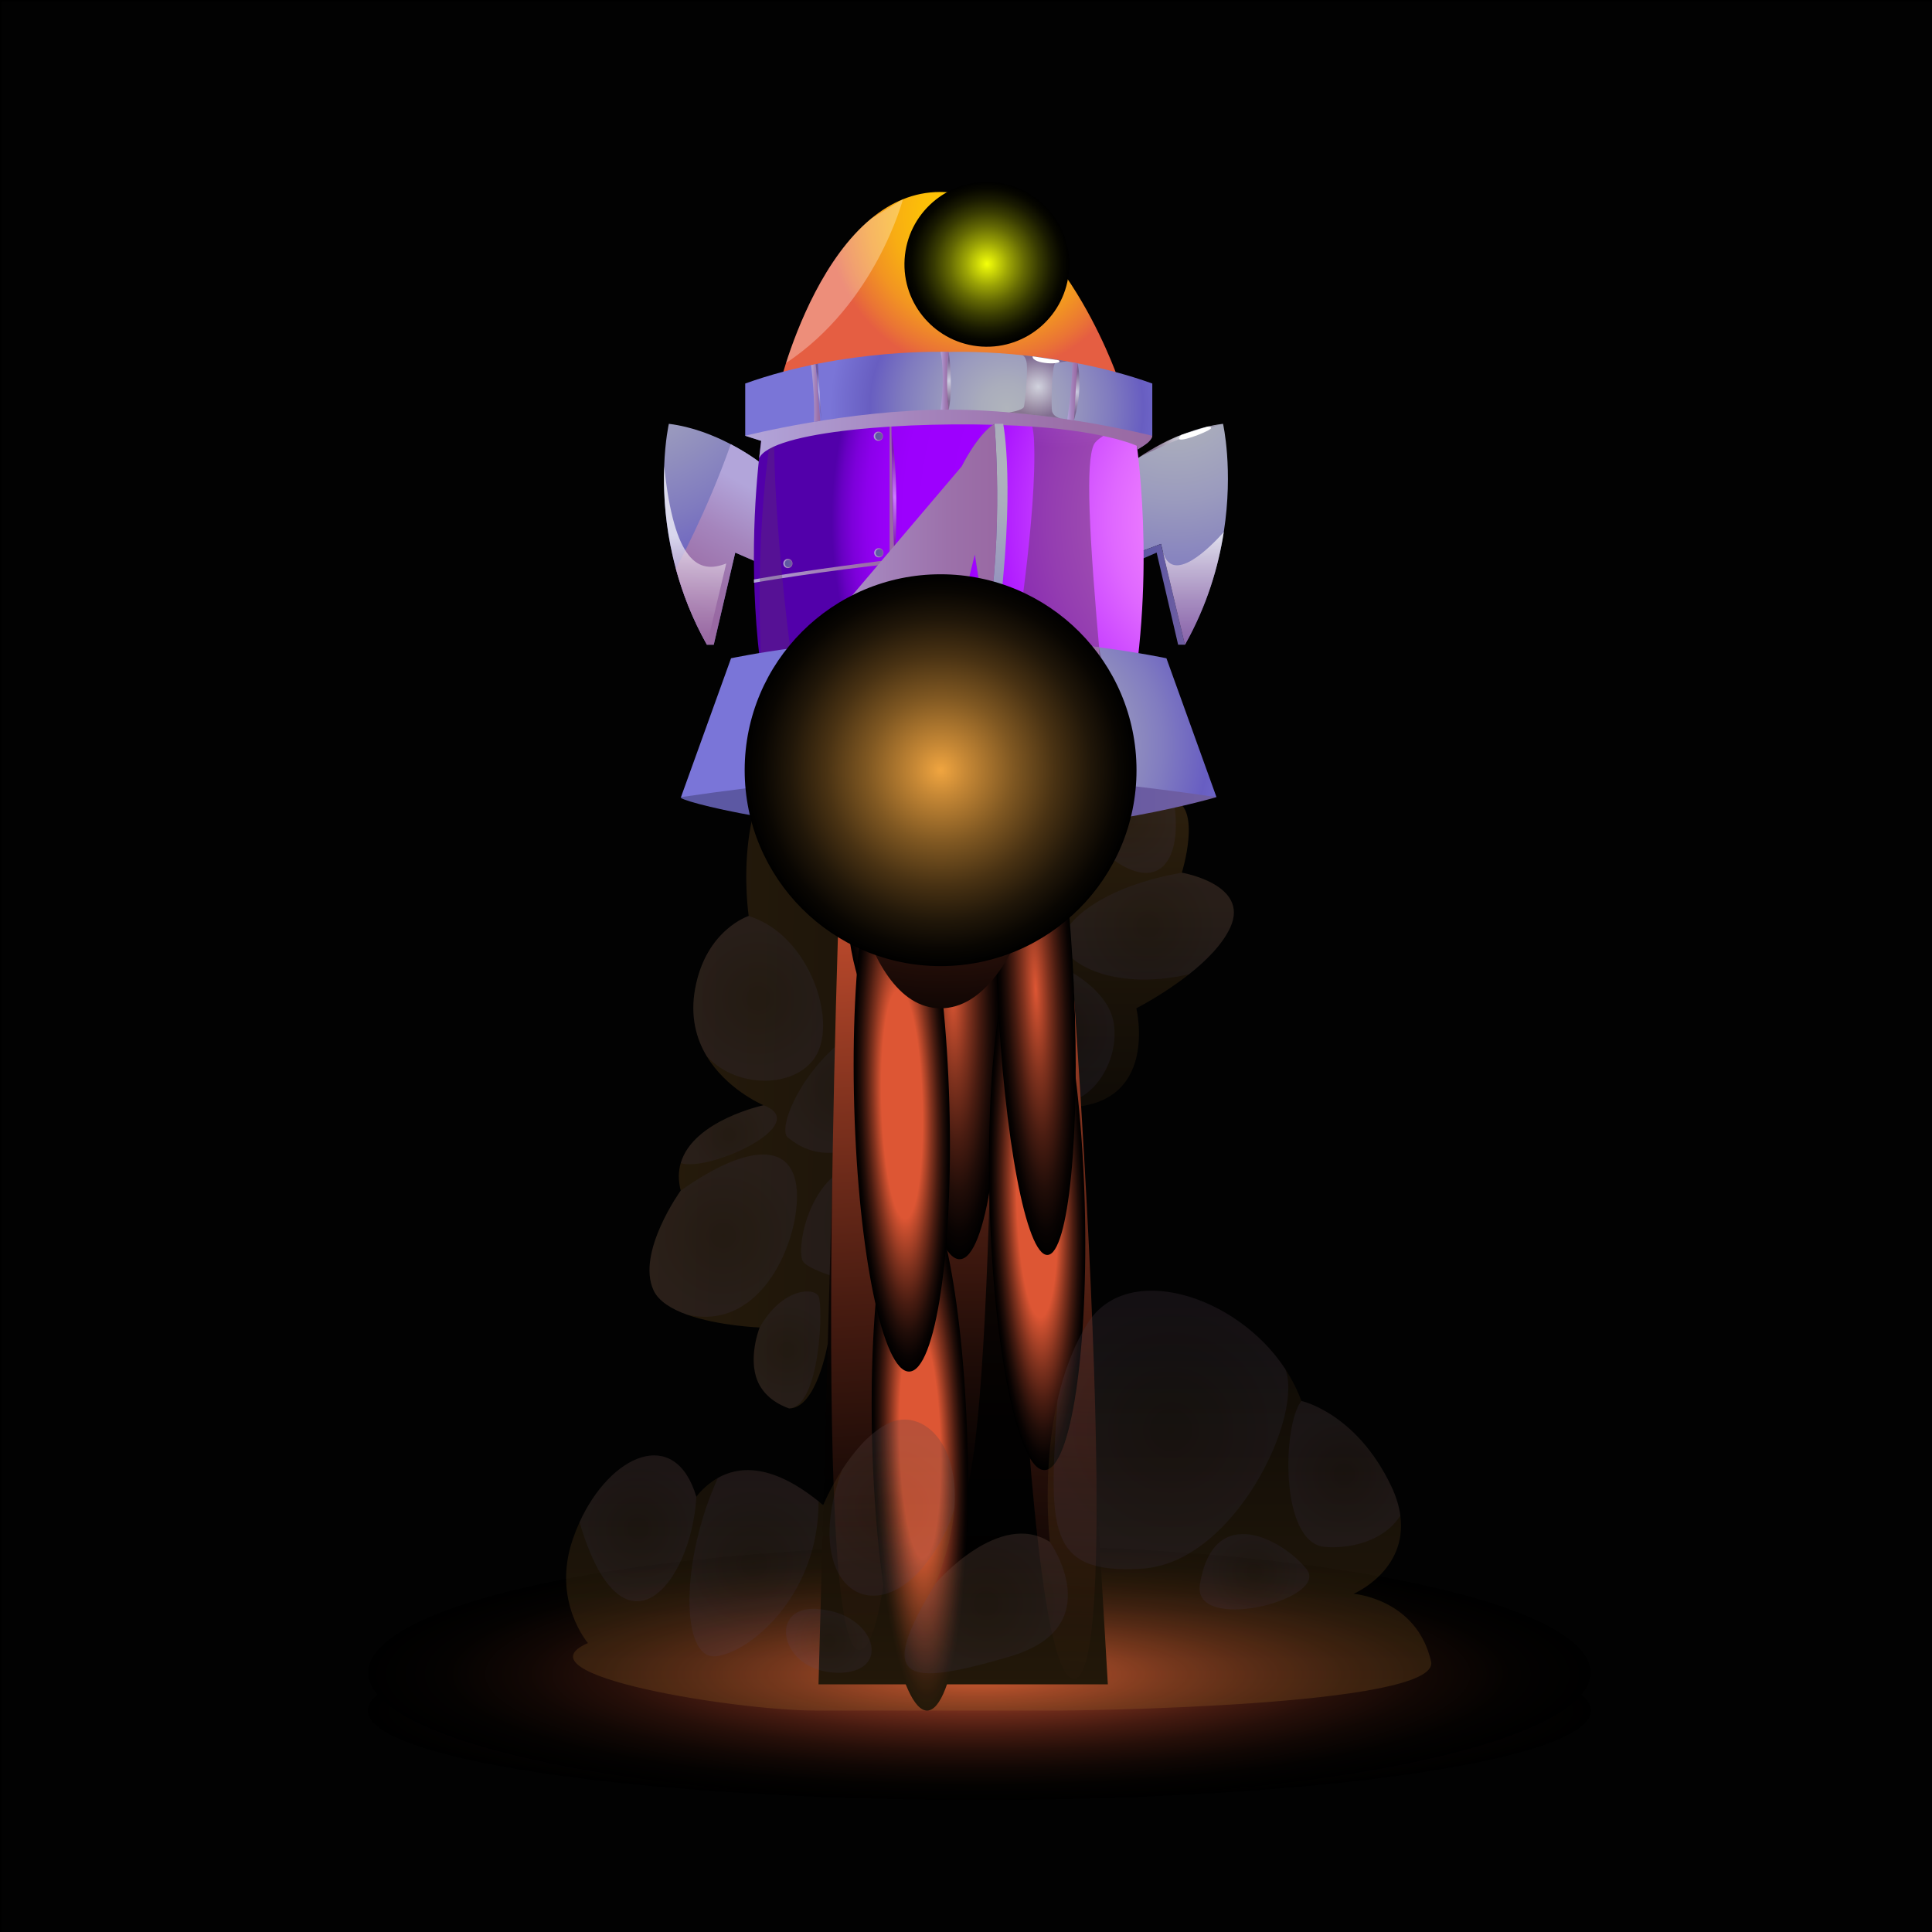<?xml version="1.0" encoding="utf-8"?>
<!-- Generator: Adobe Illustrator 26.4.1, SVG Export Plug-In . SVG Version: 6.00 Build 0)  -->
<svg version="1.1" id="Слой_1" xmlns="http://www.w3.org/2000/svg" xmlns:xlink="http://www.w3.org/1999/xlink" x="0px" y="0px"
	 viewBox="0 0 1200 1200" style="enable-background:new 0 0 1200 1200;" xml:space="preserve">
<rect x="0" y="0" width="1200" height="1200" fill="#333333" stroke="none"/>
<style type="text/css">
	.st0{fill:#020202;}
	.st1{opacity:0.2;fill-rule:evenodd;clip-rule:evenodd;fill:url(#SVGID_1_);}
	.st2{opacity:0.1;fill-rule:evenodd;clip-rule:evenodd;fill:url(#SVGID_00000012447986865148399270000004885548321424862336_);}
	.st3{opacity:0.1;fill-rule:evenodd;clip-rule:evenodd;fill:url(#SVGID_00000062171324634606662460000018290470897674739638_);}
	.st4{opacity:0.1;fill-rule:evenodd;clip-rule:evenodd;fill:url(#SVGID_00000161618123565576798880000011851993176595531674_);}
	.st5{opacity:0.1;fill-rule:evenodd;clip-rule:evenodd;fill:url(#SVGID_00000178178835103186951200000009837182406631334578_);}
	.st6{opacity:0.1;fill-rule:evenodd;clip-rule:evenodd;fill:url(#SVGID_00000116197600667032660600000014695900372496419467_);}
	.st7{opacity:0.1;fill-rule:evenodd;clip-rule:evenodd;fill:url(#SVGID_00000157300767665431878250000009003542216372006811_);}
	.st8{opacity:0.1;fill-rule:evenodd;clip-rule:evenodd;fill:url(#SVGID_00000086672109392450336870000002450355947419774598_);}
	.st9{opacity:0.2;fill-rule:evenodd;clip-rule:evenodd;fill:url(#SVGID_00000168810051040441582010000000304048564438141887_);}
	.st10{opacity:0.1;fill-rule:evenodd;clip-rule:evenodd;fill:url(#SVGID_00000156546807473951020310000012484117441010266771_);}
	.st11{opacity:0.1;fill-rule:evenodd;clip-rule:evenodd;fill:url(#SVGID_00000061450445240532180050000014327487447722690960_);}
	.st12{opacity:0.1;fill-rule:evenodd;clip-rule:evenodd;fill:url(#SVGID_00000119803758731905872600000013778430288438279831_);}
	.st13{opacity:0.1;fill-rule:evenodd;clip-rule:evenodd;fill:url(#SVGID_00000095323327792287622100000009330843504354692257_);}
	.st14{fill:url(#SVGID_00000016765567105721600990000011063214235229835686_);}
	.st15{fill:url(#SVGID_00000046306659232134467570000015110609592023169696_);}
	.st16{fill:url(#SVGID_00000171686014698410282490000016452092237626966956_);}
	.st17{fill-rule:evenodd;clip-rule:evenodd;fill:url(#SVGID_00000013162902109873417380000009550506495219960718_);}
	.st18{fill-rule:evenodd;clip-rule:evenodd;fill:url(#SVGID_00000153697087171900738360000005247506246843900332_);}
	.st19{fill-rule:evenodd;clip-rule:evenodd;fill:url(#SVGID_00000177442813951327716330000001618814391676932026_);}
	.st20{fill-rule:evenodd;clip-rule:evenodd;fill:url(#SVGID_00000082343521721901824020000015806656196261734588_);}
	.st21{fill-rule:evenodd;clip-rule:evenodd;fill:url(#SVGID_00000132785548443847362370000012193570339764884662_);}
	.st22{fill-rule:evenodd;clip-rule:evenodd;fill:url(#SVGID_00000149371649704629404190000014859273407979767936_);}
	.st23{fill-rule:evenodd;clip-rule:evenodd;fill:url(#SVGID_00000034809017915775158360000015555439439542219441_);}
	.st24{fill-rule:evenodd;clip-rule:evenodd;fill:url(#SVGID_00000086649657528693105490000007804685901157241224_);}
	.st25{fill-rule:evenodd;clip-rule:evenodd;fill:url(#SVGID_00000021103393779151361000000005956584500827916725_);}
	.st26{fill-rule:evenodd;clip-rule:evenodd;fill:url(#SVGID_00000082327794850204269420000013737112189639592355_);}
	.st27{opacity:0.2;fill-rule:evenodd;clip-rule:evenodd;fill:url(#SVGID_00000047032347901448748360000012110533040464140698_);}
	.st28{opacity:0.1;fill-rule:evenodd;clip-rule:evenodd;fill:url(#SVGID_00000007416777486633580410000001906365843456456096_);}
	.st29{opacity:0.1;fill-rule:evenodd;clip-rule:evenodd;fill:url(#SVGID_00000065787296312447844240000013052890056204223895_);}
	.st30{opacity:0.1;fill-rule:evenodd;clip-rule:evenodd;fill:url(#SVGID_00000138531775032275212100000000470614891653711024_);}
	.st31{opacity:0.1;fill-rule:evenodd;clip-rule:evenodd;fill:url(#SVGID_00000046330228645407804370000013387030229412987576_);}
	.st32{opacity:0.1;fill-rule:evenodd;clip-rule:evenodd;fill:url(#SVGID_00000076562101494243939200000002838696014561774782_);}
	.st33{opacity:0.1;fill-rule:evenodd;clip-rule:evenodd;fill:url(#SVGID_00000147907142925398838110000012058100738937367457_);}
	.st34{opacity:0.1;fill-rule:evenodd;clip-rule:evenodd;fill:url(#SVGID_00000151538826320740428520000005575445187395467433_);}
	.st35{opacity:0.1;fill-rule:evenodd;clip-rule:evenodd;fill:url(#SVGID_00000045615142132906864870000006636125729750228878_);}
	.st36{fill-rule:evenodd;clip-rule:evenodd;fill:url(#SVGID_00000004544750206906072560000012386171065721405098_);}
	.st37{fill-rule:evenodd;clip-rule:evenodd;fill:url(#SVGID_00000062871119614474527730000003160579594454998198_);}
	.st38{fill-rule:evenodd;clip-rule:evenodd;fill:url(#SVGID_00000105400614192009743930000006306300820244339610_);}
	.st39{fill-rule:evenodd;clip-rule:evenodd;fill:url(#SVGID_00000065035368591922433890000008874891803883639197_);}
	.st40{fill-rule:evenodd;clip-rule:evenodd;fill:url(#SVGID_00000016072223394165326770000000911116604584025478_);}
	.st41{fill:url(#SVGID_00000145041439416623920270000003552802642653827762_);}
	.st42{fill-rule:evenodd;clip-rule:evenodd;fill:url(#SVGID_00000112628994802723599880000003874236366293436576_);}
	.st43{opacity:0.5;fill-rule:evenodd;clip-rule:evenodd;fill:url(#SVGID_00000022541161848820183490000009168612408208553364_);}
	.st44{opacity:0.5;fill-rule:evenodd;clip-rule:evenodd;fill:url(#SVGID_00000065058637407758135010000002232217004574087857_);}
	.st45{fill-rule:evenodd;clip-rule:evenodd;fill:url(#SVGID_00000052814232517735483110000006374881170928636558_);}
	.st46{opacity:0.3;fill-rule:evenodd;clip-rule:evenodd;fill:url(#SVGID_00000161595888606172989020000013595681787169959835_);}
	.st47{fill-rule:evenodd;clip-rule:evenodd;fill:url(#SVGID_00000065783079783900618620000002189948232406204558_);}
	.st48{fill-rule:evenodd;clip-rule:evenodd;fill:url(#SVGID_00000147203893516715913360000004953170345865461402_);}
	.st49{fill-rule:evenodd;clip-rule:evenodd;fill:url(#SVGID_00000183945066473920491300000003922023577751622834_);}
	.st50{fill-rule:evenodd;clip-rule:evenodd;fill:url(#SVGID_00000067201185992491854920000014591763552478166948_);}
	.st51{fill-rule:evenodd;clip-rule:evenodd;fill:url(#SVGID_00000089561130266415256230000004843278919585676977_);}
	.st52{fill-rule:evenodd;clip-rule:evenodd;fill:url(#SVGID_00000049900601001720954490000015129486238691367071_);}
	.st53{fill-rule:evenodd;clip-rule:evenodd;fill:url(#SVGID_00000096744599695043234020000001985196602974173312_);}
	.st54{fill-rule:evenodd;clip-rule:evenodd;fill:url(#SVGID_00000160155684084351984480000015043876870088417706_);}
	.st55{fill-rule:evenodd;clip-rule:evenodd;fill:url(#SVGID_00000122704631059411352300000015381430469868893116_);}
	.st56{opacity:0.71;fill-rule:evenodd;clip-rule:evenodd;fill:url(#SVGID_00000148663760461449379480000000562551469078540943_);}
	.st57{opacity:0.71;fill-rule:evenodd;clip-rule:evenodd;fill:url(#SVGID_00000088845245147790003710000003372909387208984745_);}
	.st58{fill-rule:evenodd;clip-rule:evenodd;fill:url(#SVGID_00000009584467536587086080000008795022024247364246_);}
	.st59{fill-rule:evenodd;clip-rule:evenodd;fill:url(#SVGID_00000109025833875535404920000016902638629051384728_);}
	.st60{fill-rule:evenodd;clip-rule:evenodd;fill:url(#SVGID_00000063635077045768728640000005483225446505916055_);}
	.st61{opacity:0.5;fill-rule:evenodd;clip-rule:evenodd;fill:url(#SVGID_00000084489701428517054650000015808237253262201530_);}
	.st62{opacity:0.5;fill-rule:evenodd;clip-rule:evenodd;fill:url(#SVGID_00000094594368983435905410000002023530701233002660_);}
	.st63{opacity:0.5;fill-rule:evenodd;clip-rule:evenodd;fill:url(#SVGID_00000002361860670171934150000009116929532812783003_);}
	.st64{fill-rule:evenodd;clip-rule:evenodd;fill:url(#SVGID_00000103963714380765856170000015053227961772448917_);}
	.st65{fill-rule:evenodd;clip-rule:evenodd;fill:url(#SVGID_00000026149981910870009630000013563888580020547740_);}
	.st66{fill-rule:evenodd;clip-rule:evenodd;fill:url(#SVGID_00000010303670123759975340000010614265265530954112_);}
	.st67{opacity:0.5;fill-rule:evenodd;clip-rule:evenodd;fill:url(#SVGID_00000140718581991921391830000014132612628304074417_);}
	.st68{opacity:0.5;fill-rule:evenodd;clip-rule:evenodd;fill:url(#SVGID_00000070114652036920470510000014596579967453949605_);}
	.st69{opacity:0.5;fill-rule:evenodd;clip-rule:evenodd;fill:url(#SVGID_00000014614231493632517230000002854625674303814804_);}
	.st70{opacity:0.5;fill-rule:evenodd;clip-rule:evenodd;fill:url(#SVGID_00000098212594001277316650000001057873908355852700_);}
	.st71{opacity:0.5;fill-rule:evenodd;clip-rule:evenodd;fill:url(#SVGID_00000043428983999203799620000011338935622848494765_);}
	.st72{fill-rule:evenodd;clip-rule:evenodd;fill:url(#SVGID_00000103960496568279014630000012966888745574749616_);}
	.st73{opacity:0.3;fill-rule:evenodd;clip-rule:evenodd;fill:#FFFFFF;}
	.st74{fill-rule:evenodd;clip-rule:evenodd;fill:#FFFFFF;}
	.st75{fill-rule:evenodd;clip-rule:evenodd;fill:url(#SVGID_00000160887555485516015980000012464601842215541179_);}
	.st76{opacity:0.5;fill-rule:evenodd;clip-rule:evenodd;fill:url(#SVGID_00000079446833822744206320000013910101670051585682_);}
	.st77{fill-rule:evenodd;clip-rule:evenodd;fill:url(#SVGID_00000023270490922426772040000000510572466803687316_);}
	.st78{fill-rule:evenodd;clip-rule:evenodd;fill:url(#SVGID_00000059310586652141589010000006650677843852844223_);}
	.st79{fill-rule:evenodd;clip-rule:evenodd;fill:url(#SVGID_00000134936516645366867600000015492661406817147522_);}
	.st80{fill-rule:evenodd;clip-rule:evenodd;fill:url(#SVGID_00000051381067017577788760000013323219415066443183_);}
	.st81{fill-rule:evenodd;clip-rule:evenodd;fill:url(#SVGID_00000031926476062130537130000004192914134559157892_);}
	.st82{fill-rule:evenodd;clip-rule:evenodd;fill:url(#SVGID_00000182494308384470427950000017730553544483171457_);}
	.st83{fill-rule:evenodd;clip-rule:evenodd;fill:url(#SVGID_00000010288717043481884060000011337586275115035525_);}
</style>
<g>
	<rect x="0.5" y="0.5" class="st0" width="1203" height="1203"/>
	<path d="M1203,1v1202H1V1H1203 M1204,0H0v1204h1204V0L1204,0z"/>
</g>
<g>
	<g>
		<g>
			<linearGradient id="SVGID_1_" gradientUnits="userSpaceOnUse" x1="201.65" y1="656.839" x2="1066.573" y2="678.372">
				<stop  offset="5.586590e-03" style="stop-color:#F3A840"/>
				<stop  offset="0.03" style="stop-color:#ECA33E"/>
				<stop  offset="0.394" style="stop-color:#885E24"/>
				<stop  offset="0.687" style="stop-color:#3F2B11"/>
				<stop  offset="0.895" style="stop-color:#110C05"/>
				<stop  offset="1" style="stop-color:#000000"/>
			</linearGradient>
			<path class="st1" d="M584.22,863c-48.64,0-70.06-28.46-70.06-28.46s-6.82,40.27-24.03,40.27h-0.01
				c-5.82-2.05-13.66-6.19-18.27-14.35c-7.81-13.87-1.09-33.04-0.12-35.63c0.07-0.2,0.12-0.3,0.12-0.3s-25.5-0.93-45.12-7.98
				c-0.01,0-0.01,0-0.02-0.01c-9.51-3.41-17.64-8.27-20.8-15.17c-10.78-23.47,16.9-61.87,16.9-61.87
				c-1.65-6.36-1.47-12.04,0.01-17.08c7.75-26.63,51.45-35.94,51.45-35.94c-0.04-0.01-0.08-0.02-0.12-0.05
				c-1.83-0.79-23.17-10.3-35.27-30.55c-6.44-10.77-10.26-24.59-7.13-41.75c6.72-36.73,33.28-45.21,33.28-45.21
				s-12.99-86.33,37.2-111.97c61.04-31.18,36.19,180.09,36.19,180.09c30.71,26.03,20.73,52.72,8.35,69.52
				c-0.01,0-0.01,0.01-0.02,0.01c-7.52,10.2-15.93,16.77-16.63,17.33c0.02-0.01,0.07-0.02,0.12-0.06c0.36-0.18,1.26-0.62,2.63-1.21
				c0.13-0.05,0.26-0.11,0.4-0.17c10.83-4.53,46.99-16.3,75.15,13.74c21.47,22.91,16.68,47.84,9.11,64.48
				c-5.31,11.64-11.96,19.23-11.96,19.23s20.33,4.93,29.65,21.96C644.61,859.12,608.14,863,584.22,863z"/>
			
				<radialGradient id="SVGID_00000133523462866839493050000010982808019512581823_" cx="449.212" cy="767.461" r="48.166" gradientUnits="userSpaceOnUse">
				<stop  offset="0" style="stop-color:#302E53"/>
				<stop  offset="0.191" style="stop-color:#383661"/>
				<stop  offset="1" style="stop-color:#595499"/>
			</radialGradient>
			
				<path style="opacity:0.1;fill-rule:evenodd;clip-rule:evenodd;fill:url(#SVGID_00000133523462866839493050000010982808019512581823_);" d="
				M426.72,816.56c-0.01,0-0.01,0-0.02-0.01c-9.51-3.41-17.64-8.27-20.8-15.17c-10.78-23.47,16.9-61.87,16.9-61.87
				c42.98-30.33,70.12-29.54,72.12,0C496.91,769.05,473.89,827.34,426.72,816.56z"/>
			
				<radialGradient id="SVGID_00000074416840243813074950000010996520733592535709_" cx="470.932" cy="620.097" r="46.058" gradientUnits="userSpaceOnUse">
				<stop  offset="0" style="stop-color:#302E53"/>
				<stop  offset="0.191" style="stop-color:#383661"/>
				<stop  offset="1" style="stop-color:#595499"/>
			</radialGradient>
			
				<path style="opacity:0.1;fill-rule:evenodd;clip-rule:evenodd;fill:url(#SVGID_00000074416840243813074950000010996520733592535709_);" d="
				M508.39,652.68c-10.08,23.35-49.93,24.98-69.53,3.21c-6.44-10.77-10.26-24.59-7.13-41.75c6.72-36.73,33.28-45.21,33.28-45.21
				C501.3,580.23,518.49,629.33,508.39,652.68z"/>
			
				<radialGradient id="SVGID_00000099623682612022691190000002858873380483699631_" cx="523.246" cy="676.559" r="37.553" gradientUnits="userSpaceOnUse">
				<stop  offset="0" style="stop-color:#302E53"/>
				<stop  offset="0.191" style="stop-color:#383661"/>
				<stop  offset="1" style="stop-color:#595499"/>
			</radialGradient>
			
				<path style="opacity:0.1;fill-rule:evenodd;clip-rule:evenodd;fill:url(#SVGID_00000099623682612022691190000002858873380483699631_);" d="
				M546.75,706.57c-0.01,0-0.01,0.01-0.02,0.01c-33.58,17.95-49.62,5.98-57.34-0.01c-7.72-5.99,12.51-52.09,49.02-69.52
				C569.11,663.09,559.13,689.77,546.75,706.57z"/>
			
				<radialGradient id="SVGID_00000098900402382099577760000014882569212627529131_" cx="560.738" cy="760.728" r="54.572" gradientUnits="userSpaceOnUse">
				<stop  offset="0" style="stop-color:#302E53"/>
				<stop  offset="0.191" style="stop-color:#383661"/>
				<stop  offset="1" style="stop-color:#595499"/>
			</radialGradient>
			
				<path style="opacity:0.1;fill-rule:evenodd;clip-rule:evenodd;fill:url(#SVGID_00000098900402382099577760000014882569212627529131_);" d="
				M617.5,800.69c-20.92,13.27-115.6-6.69-119.19-18.07c-3.59-11.38,5.99-51.5,31.74-58.68c0,0,0.01-0.01,0.05-0.02
				c0.02-0.01,0.07-0.02,0.12-0.06c0.36-0.16,1.28-0.59,2.63-1.21c0.13-0.05,0.26-0.11,0.4-0.17c10.83-4.53,46.99-16.3,75.15,13.74
				C629.86,759.12,625.07,784.06,617.5,800.69z"/>
			
				<radialGradient id="SVGID_00000032632132021978106340000013827362929346739902_" cx="488.838" cy="838.469" r="29.582" gradientUnits="userSpaceOnUse">
				<stop  offset="0" style="stop-color:#302E53"/>
				<stop  offset="0.191" style="stop-color:#383661"/>
				<stop  offset="1" style="stop-color:#595499"/>
			</radialGradient>
			
				<path style="opacity:0.1;fill-rule:evenodd;clip-rule:evenodd;fill:url(#SVGID_00000032632132021978106340000013827362929346739902_);" d="
				M490.13,874.81h-0.01c-5.82-2.05-13.66-6.19-18.27-14.35c-7.81-13.87-1.09-33.04-0.12-35.63c0.07-0.2,0.12-0.3,0.12-0.3
				c13.89-24.55,33.47-25.14,36.55-19.45C511.48,810.76,509.48,873.56,490.13,874.81z"/>
			
				<radialGradient id="SVGID_00000121243301020703765280000005648528526201286024_" cx="556.424" cy="834.534" r="32.777" gradientUnits="userSpaceOnUse">
				<stop  offset="0" style="stop-color:#302E53"/>
				<stop  offset="0.191" style="stop-color:#383661"/>
				<stop  offset="1" style="stop-color:#595499"/>
			</radialGradient>
			
				<path style="opacity:0.1;fill-rule:evenodd;clip-rule:evenodd;fill:url(#SVGID_00000121243301020703765280000005648528526201286024_);" d="
				M571.14,814.35c-36.15-7.93-47.05-13.77-50.98,0c-3.93,13.77,28.73,45.51,55.23,48.5C601.9,865.85,596.88,820,571.14,814.35z"/>
			
				<radialGradient id="SVGID_00000056428078525722568360000001204796807421700780_" cx="452.679" cy="704.817" r="24.784" gradientUnits="userSpaceOnUse">
				<stop  offset="0" style="stop-color:#302E53"/>
				<stop  offset="0.191" style="stop-color:#383661"/>
				<stop  offset="1" style="stop-color:#595499"/>
			</radialGradient>
			
				<path style="opacity:0.1;fill-rule:evenodd;clip-rule:evenodd;fill:url(#SVGID_00000056428078525722568360000001204796807421700780_);" d="
				M422.8,722.43c7.75-26.63,51.45-35.94,51.45-35.94C505.28,698.14,440.7,728.13,422.8,722.43z"/>
		</g>
		<g>
			
				<linearGradient id="SVGID_00000176027669957706015590000000980204973302619305_" gradientUnits="userSpaceOnUse" x1="684.97" y1="454.645" x2="684.97" y2="800.43">
				<stop  offset="5.586590e-03" style="stop-color:#F3A840"/>
				<stop  offset="0.03" style="stop-color:#ECA33E"/>
				<stop  offset="0.394" style="stop-color:#885E24"/>
				<stop  offset="0.687" style="stop-color:#3F2B11"/>
				<stop  offset="0.895" style="stop-color:#110C05"/>
				<stop  offset="1" style="stop-color:#000000"/>
			</linearGradient>
			
				<path style="opacity:0.2;fill-rule:evenodd;clip-rule:evenodd;fill:url(#SVGID_00000176027669957706015590000000980204973302619305_);" d="
				M764.14,576.07c-4.9,10.67-15.13,20.78-25.66,29.1h-0.01c-15.96,12.61-32.67,21.08-32.67,21.08s14.87,61.57-45.01,61.57
				c-4.17,0-8.31-1.15-12.25-3.26c-0.01,0-0.04-0.01-0.05-0.01c-20.86-11.22-36.23-49.7-22.09-90.45c0,0-15.07-9.38-20.73-23.53
				c0-0.01-0.01-0.01-0.01-0.02c-2.86-7.17-3.32-15.57,1.86-24.59c14.63-25.54,44.5-14.65,47.26-13.58l0.2,0.08
				c0,0,2.84-24.06,16.07-41.21c4.04-5.22,9.03-9.81,15.21-12.87c26-12.9,42.2,17.52,42.72,18.51c0.01,0.01,0.01,0.02,0.01,0.02
				c17.58,4.8,5.08,45.14,5.08,45.14S776.47,549.23,764.14,576.07z"/>
			
				<radialGradient id="SVGID_00000026868338097856977780000014227608113880930709_" cx="713.127" cy="575.234" r="44.374" gradientUnits="userSpaceOnUse">
				<stop  offset="0" style="stop-color:#302E53"/>
				<stop  offset="0.191" style="stop-color:#383661"/>
				<stop  offset="1" style="stop-color:#595499"/>
			</radialGradient>
			
				<path style="opacity:0.1;fill-rule:evenodd;clip-rule:evenodd;fill:url(#SVGID_00000026868338097856977780000014227608113880930709_);" d="
				M764.14,576.07c-4.9,10.67-15.13,20.78-25.66,29.1h-0.01c-44.85,9.96-72.49-5.19-77.88-16.56
				c-5.39-11.38,19.16-37.12,73.47-46.56C734.06,542.05,776.47,549.23,764.14,576.07z"/>
			
				<radialGradient id="SVGID_00000148629854237386228170000012532048112550314636_" cx="637.289" cy="553.415" r="29.382" gradientUnits="userSpaceOnUse">
				<stop  offset="0" style="stop-color:#302E53"/>
				<stop  offset="0.191" style="stop-color:#383661"/>
				<stop  offset="1" style="stop-color:#595499"/>
			</radialGradient>
			
				<path style="opacity:0.1;fill-rule:evenodd;clip-rule:evenodd;fill:url(#SVGID_00000148629854237386228170000012532048112550314636_);" d="
				M659.86,565.86c-18.43,12.57-46.84,16.59-54.19,4.71c0-0.01-0.01-0.01-0.01-0.02c-2.86-7.17-3.32-15.57,1.86-24.59
				c14.63-25.54,44.5-14.65,47.26-13.58l0.2,0.08C671.97,539.51,678.29,553.28,659.86,565.86z"/>
			
				<radialGradient id="SVGID_00000181054581541631175260000004240707343669274517_" cx="656.617" cy="639.318" r="41.268" gradientUnits="userSpaceOnUse">
				<stop  offset="0" style="stop-color:#302E53"/>
				<stop  offset="0.191" style="stop-color:#383661"/>
				<stop  offset="1" style="stop-color:#595499"/>
			</radialGradient>
			
				<path style="opacity:0.1;fill-rule:evenodd;clip-rule:evenodd;fill:url(#SVGID_00000181054581541631175260000004240707343669274517_);" d="
				M648.54,684.56c-0.01,0-0.04-0.01-0.05-0.01c-20.86-11.22-36.23-49.7-22.09-90.45c12.63-4.89,50.36,9.33,62.33,32.15
				C700.71,649.08,681.35,692.41,648.54,684.56z"/>
			
				<radialGradient id="SVGID_00000104684306759706821480000013659024243101966271_" cx="700.165" cy="508.702" r="31.889" gradientUnits="userSpaceOnUse">
				<stop  offset="0" style="stop-color:#302E53"/>
				<stop  offset="0.191" style="stop-color:#383661"/>
				<stop  offset="1" style="stop-color:#595499"/>
			</radialGradient>
			
				<path style="opacity:0.1;fill-rule:evenodd;clip-rule:evenodd;fill:url(#SVGID_00000104684306759706821480000013659024243101966271_);" d="
				M705.8,541.31c-18.86-5.39-40.92-30.2-34.77-50.01c0-0.01,0.01-0.04,0.01-0.05c4.04-5.22,9.03-9.81,15.21-12.87
				c26-12.9,42.2,17.52,42.72,18.51c0.01,0.01,0.01,0.02,0.01,0.02C734.06,527.39,724.66,546.7,705.8,541.31z"/>
		</g>
		
			<radialGradient id="SVGID_00000009550514697504810960000010991490101832961471_" cx="1975.48" cy="17427.863" r="143.108" gradientTransform="matrix(2.655 0 0 0.149 -4635.587 -1530.794)" gradientUnits="userSpaceOnUse">
			<stop  offset="0" style="stop-color:#DD5634"/>
			<stop  offset="0.034" style="stop-color:#CF5131"/>
			<stop  offset="0.176" style="stop-color:#993B24"/>
			<stop  offset="0.319" style="stop-color:#6A2919"/>
			<stop  offset="0.461" style="stop-color:#441A10"/>
			<stop  offset="0.601" style="stop-color:#260F09"/>
			<stop  offset="0.739" style="stop-color:#110704"/>
			<stop  offset="0.873" style="stop-color:#040201"/>
			<stop  offset="1" style="stop-color:#000000"/>
		</radialGradient>
		
			<ellipse style="fill:url(#SVGID_00000009550514697504810960000010991490101832961471_);" cx="608.32" cy="1062.47" rx="379.9" ry="21.29"/>
		
			<radialGradient id="SVGID_00000088847688561468599040000011726813185527318189_" cx="1975.48" cy="5538.46" r="143.114" gradientTransform="matrix(2.655 0 0 0.388 -4635.587 -1086.45)" gradientUnits="userSpaceOnUse">
			<stop  offset="0" style="stop-color:#DD5634"/>
			<stop  offset="0.034" style="stop-color:#CF5131"/>
			<stop  offset="0.176" style="stop-color:#993B24"/>
			<stop  offset="0.319" style="stop-color:#6A2919"/>
			<stop  offset="0.461" style="stop-color:#441A10"/>
			<stop  offset="0.601" style="stop-color:#260F09"/>
			<stop  offset="0.739" style="stop-color:#110704"/>
			<stop  offset="0.873" style="stop-color:#040201"/>
			<stop  offset="1" style="stop-color:#000000"/>
		</radialGradient>
		
			<ellipse style="fill:url(#SVGID_00000088847688561468599040000011726813185527318189_);" cx="608.32" cy="1062.47" rx="379.9" ry="55.53"/>
		
			<radialGradient id="SVGID_00000031927792051606892380000005536782464885582506_" cx="1974.865" cy="3327.377" r="143.114" gradientTransform="matrix(2.652 0 0 0.553 -4630.006 -800.14)" gradientUnits="userSpaceOnUse">
			<stop  offset="0" style="stop-color:#DD5634"/>
			<stop  offset="0.034" style="stop-color:#CF5131"/>
			<stop  offset="0.176" style="stop-color:#993B24"/>
			<stop  offset="0.319" style="stop-color:#6A2919"/>
			<stop  offset="0.461" style="stop-color:#441A10"/>
			<stop  offset="0.601" style="stop-color:#260F09"/>
			<stop  offset="0.739" style="stop-color:#110704"/>
			<stop  offset="0.873" style="stop-color:#040201"/>
			<stop  offset="1" style="stop-color:#000000"/>
		</radialGradient>
		
			<ellipse style="fill:url(#SVGID_00000031927792051606892380000005536782464885582506_);" cx="608.32" cy="1038.9" rx="379.62" ry="79.1"/>
		
			<linearGradient id="SVGID_00000029737735489691191680000014251900331235904922_" gradientUnits="userSpaceOnUse" x1="598.245" y1="512.043" x2="598.245" y2="1024.776">
			<stop  offset="0" style="stop-color:#DD5634"/>
			<stop  offset="0.064" style="stop-color:#AF4429"/>
			<stop  offset="0.132" style="stop-color:#863420"/>
			<stop  offset="0.205" style="stop-color:#622617"/>
			<stop  offset="0.285" style="stop-color:#431A10"/>
			<stop  offset="0.371" style="stop-color:#2B110A"/>
			<stop  offset="0.468" style="stop-color:#170906"/>
			<stop  offset="0.581" style="stop-color:#0A0402"/>
			<stop  offset="0.724" style="stop-color:#020101"/>
			<stop  offset="1" style="stop-color:#000000"/>
		</linearGradient>
		
			<polygon style="fill-rule:evenodd;clip-rule:evenodd;fill:url(#SVGID_00000029737735489691191680000014251900331235904922_);" points="
			523.18,503.43 508.39,1046.16 688.1,1046.16 656.21,501.87 		"/>
		
			<linearGradient id="SVGID_00000118368038901409890720000007775901453891854755_" gradientUnits="userSpaceOnUse" x1="374.003" y1="375.36" x2="374.003" y2="901.219" gradientTransform="matrix(0.998 -0.06 0.06 0.998 129.775 160.655)">
			<stop  offset="0" style="stop-color:#DD5634"/>
			<stop  offset="0.082" style="stop-color:#C54D2E"/>
			<stop  offset="0.332" style="stop-color:#80321E"/>
			<stop  offset="0.559" style="stop-color:#491C11"/>
			<stop  offset="0.752" style="stop-color:#210D08"/>
			<stop  offset="0.906" style="stop-color:#090302"/>
			<stop  offset="1" style="stop-color:#000000"/>
		</linearGradient>
		<path style="fill-rule:evenodd;clip-rule:evenodd;fill:url(#SVGID_00000118368038901409890720000007775901453891854755_);" d="
			M557.87,501.71l-34.69,1.57c0,0-21.29,523.32,10.62,521.4C571.02,1022.45,557.87,501.71,557.87,501.71z"/>
		
			<linearGradient id="SVGID_00000105410572993712395620000006781249429174548908_" gradientUnits="userSpaceOnUse" x1="873.436" y1="672.16" x2="873.436" y2="1215.696" gradientTransform="matrix(0.997 0.076 -0.076 0.997 -150.055 -224.224)">
			<stop  offset="0" style="stop-color:#DD5634"/>
			<stop  offset="0.082" style="stop-color:#C54D2E"/>
			<stop  offset="0.332" style="stop-color:#80321E"/>
			<stop  offset="0.559" style="stop-color:#491C11"/>
			<stop  offset="0.752" style="stop-color:#210D08"/>
			<stop  offset="0.906" style="stop-color:#090302"/>
			<stop  offset="1" style="stop-color:#000000"/>
		</linearGradient>
		<path style="fill-rule:evenodd;clip-rule:evenodd;fill:url(#SVGID_00000105410572993712395620000006781249429174548908_);" d="
			M623.46,500.27l34.9,1.49c0,0,45.01,543.65,8.42,540.85C630.19,1039.81,623.46,500.27,623.46,500.27z"/>
		
			<linearGradient id="SVGID_00000151519721391234023830000014781199341629946040_" gradientUnits="userSpaceOnUse" x1="591.531" y1="509.967" x2="591.531" y2="947.168">
			<stop  offset="0" style="stop-color:#DD5634"/>
			<stop  offset="0.082" style="stop-color:#C54D2E"/>
			<stop  offset="0.332" style="stop-color:#80321E"/>
			<stop  offset="0.559" style="stop-color:#491C11"/>
			<stop  offset="0.752" style="stop-color:#210D08"/>
			<stop  offset="0.906" style="stop-color:#090302"/>
			<stop  offset="1" style="stop-color:#000000"/>
		</linearGradient>
		<path style="fill-rule:evenodd;clip-rule:evenodd;fill:url(#SVGID_00000151519721391234023830000014781199341629946040_);" d="
			M617.46,501.87l-51.9,1c0,0,4.8,432.24,28.7,432.24C619.39,935.11,617.46,501.87,617.46,501.87z"/>
		
			<radialGradient id="SVGID_00000183957331938982242270000013356715456664214710_" cx="-2224.062" cy="-854.577" r="46.059" gradientTransform="matrix(0.439 1.400000e-03 -6.400000e-03 1.959 1515.845 2209.787)" gradientUnits="userSpaceOnUse">
			<stop  offset="0" style="stop-color:#DD5634"/>
			<stop  offset="0.082" style="stop-color:#C54D2E"/>
			<stop  offset="0.332" style="stop-color:#80321E"/>
			<stop  offset="0.559" style="stop-color:#491C11"/>
			<stop  offset="0.752" style="stop-color:#210D08"/>
			<stop  offset="0.906" style="stop-color:#090302"/>
			<stop  offset="1" style="stop-color:#000000"/>
		</radialGradient>
		<path style="fill-rule:evenodd;clip-rule:evenodd;fill:url(#SVGID_00000183957331938982242270000013356715456664214710_);" d="
			M564.74,532.79c-0.16,49.82-9.35,90.19-20.52,90.15c-11.17-0.04-20.1-40.46-19.94-90.28c0.16-49.82,9.35-90.19,20.52-90.15
			C555.97,442.55,564.9,482.97,564.74,532.79z"/>
		
			<radialGradient id="SVGID_00000061432354785976797950000002610383214411176111_" cx="-718.977" cy="-1516.234" r="46.058" gradientTransform="matrix(0.641 -0.018 0.101 3.592 1205.599 6049.47)" gradientUnits="userSpaceOnUse">
			<stop  offset="0" style="stop-color:#DD5634"/>
			<stop  offset="0.082" style="stop-color:#C54D2E"/>
			<stop  offset="0.332" style="stop-color:#80321E"/>
			<stop  offset="0.559" style="stop-color:#491C11"/>
			<stop  offset="0.752" style="stop-color:#210D08"/>
			<stop  offset="0.906" style="stop-color:#090302"/>
			<stop  offset="1" style="stop-color:#000000"/>
		</radialGradient>
		<path style="fill-rule:evenodd;clip-rule:evenodd;fill:url(#SVGID_00000061432354785976797950000002610383214411176111_);" d="
			M621.07,615.88c2.57,91.36-8.57,165.79-24.89,166.25c-16.31,0.46-31.62-73.23-34.19-164.59c-2.57-91.36,8.58-165.79,24.89-166.25
			C603.19,450.83,618.5,524.52,621.07,615.88z"/>
		
			<radialGradient id="SVGID_00000119106368518472087290000012077078473703327157_" cx="-762.738" cy="-1438.4" r="46.058" gradientTransform="matrix(0.641 -0.018 0.101 3.592 1205.599 6049.47)" gradientUnits="userSpaceOnUse">
			<stop  offset="0.429" style="stop-color:#DD5634"/>
			<stop  offset="0.475" style="stop-color:#C54D2E"/>
			<stop  offset="0.619" style="stop-color:#80321E"/>
			<stop  offset="0.748" style="stop-color:#491C11"/>
			<stop  offset="0.858" style="stop-color:#210D08"/>
			<stop  offset="0.946" style="stop-color:#090302"/>
			<stop  offset="1" style="stop-color:#000000"/>
		</radialGradient>
		<path style="fill-rule:evenodd;clip-rule:evenodd;fill:url(#SVGID_00000119106368518472087290000012077078473703327157_);" d="
			M600.86,896.21c2.57,91.36-8.57,165.79-24.89,166.25c-16.31,0.46-31.62-73.23-34.19-164.59c-2.57-91.36,8.57-165.79,24.89-166.25
			C582.98,731.16,598.29,804.85,600.86,896.21z"/>
		
			<radialGradient id="SVGID_00000137116600910257135940000014300828575473920672_" cx="-642.656" cy="-1479.386" r="46.058" gradientTransform="matrix(0.641 -0.018 0.101 3.592 1205.599 6049.47)" gradientUnits="userSpaceOnUse">
			<stop  offset="0.429" style="stop-color:#DD5634"/>
			<stop  offset="0.475" style="stop-color:#C54D2E"/>
			<stop  offset="0.619" style="stop-color:#80321E"/>
			<stop  offset="0.748" style="stop-color:#491C11"/>
			<stop  offset="0.858" style="stop-color:#210D08"/>
			<stop  offset="0.946" style="stop-color:#090302"/>
			<stop  offset="1" style="stop-color:#000000"/>
		</radialGradient>
		<path style="fill-rule:evenodd;clip-rule:evenodd;fill:url(#SVGID_00000137116600910257135940000014300828575473920672_);" d="
			M673.73,746.85c2.57,91.36-8.57,165.79-24.89,166.25c-16.31,0.46-31.62-73.23-34.19-164.59c-2.57-91.36,8.57-165.79,24.89-166.25
			C655.86,581.79,671.16,655.48,673.73,746.85z"/>
		
			<radialGradient id="SVGID_00000168798549761072724310000007509088340664258990_" cx="-770.973" cy="-1497.065" r="46.058" gradientTransform="matrix(0.641 -0.018 0.101 3.592 1205.599 6049.47)" gradientUnits="userSpaceOnUse">
			<stop  offset="0.429" style="stop-color:#DD5634"/>
			<stop  offset="0.475" style="stop-color:#C54D2E"/>
			<stop  offset="0.619" style="stop-color:#80321E"/>
			<stop  offset="0.748" style="stop-color:#491C11"/>
			<stop  offset="0.858" style="stop-color:#210D08"/>
			<stop  offset="0.946" style="stop-color:#090302"/>
			<stop  offset="1" style="stop-color:#000000"/>
		</radialGradient>
		<path style="fill-rule:evenodd;clip-rule:evenodd;fill:url(#SVGID_00000168798549761072724310000007509088340664258990_);" d="
			M589.66,685.66c2.57,91.36-8.57,165.79-24.89,166.25c-16.31,0.46-31.62-73.23-34.19-164.59c-2.57-91.36,8.57-165.79,24.89-166.25
			C571.78,520.61,587.09,594.3,589.66,685.66z"/>
		
			<radialGradient id="SVGID_00000126320429909170121450000009178132745660568193_" cx="-1601.955" cy="-1526.927" r="46.059" gradientTransform="matrix(0.516 -0.023 0.161 3.589 1715.708 6057.89)" gradientUnits="userSpaceOnUse">
			<stop  offset="0" style="stop-color:#DD5634"/>
			<stop  offset="0.082" style="stop-color:#C54D2E"/>
			<stop  offset="0.332" style="stop-color:#80321E"/>
			<stop  offset="0.559" style="stop-color:#491C11"/>
			<stop  offset="0.752" style="stop-color:#210D08"/>
			<stop  offset="0.906" style="stop-color:#090302"/>
			<stop  offset="1" style="stop-color:#000000"/>
		</radialGradient>
		<path style="fill-rule:evenodd;clip-rule:evenodd;fill:url(#SVGID_00000126320429909170121450000009178132745660568193_);" d="
			M667.02,613.08c4.09,91.31-3.24,165.8-16.37,166.39c-13.13,0.59-27.09-72.95-31.18-164.26s3.24-165.8,16.37-166.39
			C648.97,448.23,662.93,521.77,667.02,613.08z"/>
		<g>
			
				<linearGradient id="SVGID_00000085967270046725583190000010154362227739031179_" gradientUnits="userSpaceOnUse" x1="620.313" y1="1176.026" x2="620.313" y2="681.402">
				<stop  offset="5.586590e-03" style="stop-color:#F3A840"/>
				<stop  offset="0.03" style="stop-color:#ECA33E"/>
				<stop  offset="0.394" style="stop-color:#885E24"/>
				<stop  offset="0.687" style="stop-color:#3F2B11"/>
				<stop  offset="0.895" style="stop-color:#110C05"/>
				<stop  offset="1" style="stop-color:#000000"/>
			</linearGradient>
			
				<path style="opacity:0.2;fill-rule:evenodd;clip-rule:evenodd;fill:url(#SVGID_00000085967270046725583190000010154362227739031179_);" d="
				M864.22,923.29c3.06,6.47,4.82,12.48,5.54,18.01l0.01,0.02c4.57,34.44-29.07,48.63-29.07,48.63s39.18,2.94,48.17,42.01
				c6.57,28.62-229,30.5-229,30.5H506.64c-49.68,0-187.53-22.02-141.45-41.93c0,0-22.66-26.07-9.4-64.57
				c1.26-3.66,2.66-7.16,4.19-10.5c19.12-42.06,59.3-60.13,72.54-15.77c0,0,4.69-6.85,13.38-11.73
				c12.03-6.77,32.08-9.94,62.52,14.55c0.94,0.76,1.9,1.54,2.86,2.35c0,0,4.28-10.3,11.71-21.87c6.72-10.46,15.92-21.84,27.21-28.13
				c20.24-11.31,45.77,8.54,42.62,51.74c-0.97,13.08-4.48,28.7-11.68,46.83c1.07-1.24,39.73-45.76,70.98-25.68
				c0,0-5.3-43.84,4.77-88.25c0-0.01,0.01-0.04,0.01-0.05c3.72-16.37,9.5-32.67,18.46-47.22c24.23-39.32,92.77-17.93,122.84,27.95
				c0,0,0.01,0.01,0.01,0.02c4.03,6.16,7.48,12.82,10.11,19.96C808.31,870.16,842.53,877.52,864.22,923.29z"/>
			
				<radialGradient id="SVGID_00000031911966622141524880000014316995383919470722_" cx="396.247" cy="949.279" r="41.04" gradientUnits="userSpaceOnUse">
				<stop  offset="0" style="stop-color:#302E53"/>
				<stop  offset="0.191" style="stop-color:#383661"/>
				<stop  offset="1" style="stop-color:#595499"/>
			</radialGradient>
			
				<path style="opacity:0.1;fill-rule:evenodd;clip-rule:evenodd;fill:url(#SVGID_00000031911966622141524880000014316995383919470722_);" d="
				M359.98,945.47c19.12-42.06,59.3-60.13,72.54-15.77C429.23,985.32,386.21,1034.94,359.98,945.47z"/>
			
				<radialGradient id="SVGID_00000171687876562486469330000004677772456316012423_" cx="468.322" cy="970.952" r="49.768" gradientUnits="userSpaceOnUse">
				<stop  offset="0" style="stop-color:#302E53"/>
				<stop  offset="0.191" style="stop-color:#383661"/>
				<stop  offset="1" style="stop-color:#595499"/>
			</radialGradient>
			
				<path style="opacity:0.1;fill-rule:evenodd;clip-rule:evenodd;fill:url(#SVGID_00000171687876562486469330000004677772456316012423_);" d="
				M444.21,1028.76c-21.2,1.72-21.97-58.83,1.69-110.8c12.03-6.77,32.08-9.94,62.52,14.55
				C508.69,990.98,465.3,1027.06,444.21,1028.76z"/>
			
				<radialGradient id="SVGID_00000057108510956690582020000011044575987702225806_" cx="554.165" cy="936.424" r="47.461" gradientUnits="userSpaceOnUse">
				<stop  offset="0" style="stop-color:#302E53"/>
				<stop  offset="0.191" style="stop-color:#383661"/>
				<stop  offset="1" style="stop-color:#595499"/>
			</radialGradient>
			
				<path style="opacity:0.1;fill-rule:evenodd;clip-rule:evenodd;fill:url(#SVGID_00000057108510956690582020000011044575987702225806_);" d="
				M592.81,936.6c-1.18,4.57-2.81,9.13-4.96,13.66c-33.94,71.32-93.96,43.11-64.87-37.27c6.72-10.46,15.92-21.84,27.21-28.13
				C570.43,873.55,595.96,893.4,592.81,936.6z"/>
			
				<radialGradient id="SVGID_00000091701864260208752710000009812620187988921535_" cx="612.561" cy="995.934" r="47.192" gradientUnits="userSpaceOnUse">
				<stop  offset="0" style="stop-color:#302E53"/>
				<stop  offset="0.191" style="stop-color:#383661"/>
				<stop  offset="1" style="stop-color:#595499"/>
			</radialGradient>
			
				<path style="opacity:0.1;fill-rule:evenodd;clip-rule:evenodd;fill:url(#SVGID_00000091701864260208752710000009812620187988921535_);" d="
				M627.5,1028.81c-66.07,19.52-83.72,15.73-46.38-45.36l0.01-0.02c1.07-1.24,39.73-45.76,70.98-25.68
				C652.11,957.76,689.51,1010.46,627.5,1028.81z"/>
			
				<radialGradient id="SVGID_00000044890458563929382860000013701940948862343554_" cx="727.322" cy="888.174" r="79.98" gradientUnits="userSpaceOnUse">
				<stop  offset="0" style="stop-color:#302E53"/>
				<stop  offset="0.191" style="stop-color:#383661"/>
				<stop  offset="1" style="stop-color:#595499"/>
			</radialGradient>
			
				<path style="opacity:0.1;fill-rule:evenodd;clip-rule:evenodd;fill:url(#SVGID_00000044890458563929382860000013701940948862343554_);" d="
				M798.19,850.18c0,0,0.01,0.01,0.01,0.02c11.93,27.87-30.76,120.62-89.11,124.16c-59.09,3.57-57.66-24.35-52.22-104.86
				c0-0.01,0.01-0.04,0.01-0.05c3.72-16.37,9.5-32.67,18.46-47.22C699.58,782.91,768.13,804.31,798.19,850.18z"/>
			
				<radialGradient id="SVGID_00000098199133571737716590000016438659361265835423_" cx="835" cy="915.59" r="40.451" gradientUnits="userSpaceOnUse">
				<stop  offset="0" style="stop-color:#302E53"/>
				<stop  offset="0.191" style="stop-color:#383661"/>
				<stop  offset="1" style="stop-color:#595499"/>
			</radialGradient>
			
				<path style="opacity:0.1;fill-rule:evenodd;clip-rule:evenodd;fill:url(#SVGID_00000098199133571737716590000016438659361265835423_);" d="
				M864.22,923.29c3.06,6.47,4.82,12.48,5.54,18.01l0.01,0.02c-10.08,16.13-31.64,20.82-46.92,19.48
				c-28.21-2.47-26.25-76.03-14.54-90.63C808.31,870.16,842.53,877.52,864.22,923.29z"/>
			
				<radialGradient id="SVGID_00000067953731447173376880000014474011400857425596_" cx="779.155" cy="976.248" r="29.244" gradientUnits="userSpaceOnUse">
				<stop  offset="0" style="stop-color:#302E53"/>
				<stop  offset="0.191" style="stop-color:#383661"/>
				<stop  offset="1" style="stop-color:#595499"/>
			</radialGradient>
			
				<path style="opacity:0.1;fill-rule:evenodd;clip-rule:evenodd;fill:url(#SVGID_00000067953731447173376880000014474011400857425596_);" d="
				M745.3,983.86c8.77-52.03,52.33-26.75,66.23-9.22C826.39,993.37,740.02,1015.19,745.3,983.86z"/>
			
				<radialGradient id="SVGID_00000053540728398687775640000000182873765744985492_" cx="514.794" cy="1019.118" r="23.488" gradientUnits="userSpaceOnUse">
				<stop  offset="0" style="stop-color:#302E53"/>
				<stop  offset="0.191" style="stop-color:#383661"/>
				<stop  offset="1" style="stop-color:#595499"/>
			</radialGradient>
			
				<path style="opacity:0.1;fill-rule:evenodd;clip-rule:evenodd;fill:url(#SVGID_00000053540728398687775640000000182873765744985492_);" d="
				M506.53,999.29c-29.61-1.38-22.14,38.9,13.35,39.68C555.47,1039.75,544.11,1001.03,506.53,999.29z"/>
		</g>
	</g>
	<g>
		
			<radialGradient id="SVGID_00000073680391418141169600000011011673873663063188_" cx="729.736" cy="239.882" r="213.9" gradientUnits="userSpaceOnUse">
			<stop  offset="0" style="stop-color:#B0B4BC"/>
			<stop  offset="0.138" style="stop-color:#AAADBC"/>
			<stop  offset="0.338" style="stop-color:#9A9ABE"/>
			<stop  offset="0.575" style="stop-color:#807BBF"/>
			<stop  offset="0.754" style="stop-color:#685EC1"/>
			<stop  offset="0.975" style="stop-color:#7A75D7"/>
		</radialGradient>
		<path style="fill-rule:evenodd;clip-rule:evenodd;fill:url(#SVGID_00000073680391418141169600000011011673873663063188_);" d="
			M760.11,330.47c-3.29,21.16-10.3,45.46-24.12,70l-13.94-58.69c0-0.03-0.01-0.04-0.01-0.07l-0.92-3.88l-20.28,7.65v-56.56
			c0,0,26.37-21.63,58.81-25.69C759.65,263.23,766.16,291.58,760.11,330.47z"/>
		
			<linearGradient id="SVGID_00000102538298082996590190000013291408874208834433_" gradientUnits="userSpaceOnUse" x1="700.832" y1="369.141" x2="735.986" y2="369.141">
			<stop  offset="0" style="stop-color:#5B58A3"/>
			<stop  offset="0.439" style="stop-color:#5F59A3"/>
			<stop  offset="0.848" style="stop-color:#6A5CA2"/>
			<stop  offset="0.994" style="stop-color:#705EA2"/>
		</linearGradient>
		
			<polygon style="fill-rule:evenodd;clip-rule:evenodd;fill:url(#SVGID_00000102538298082996590190000013291408874208834433_);" points="
			731.76,400.46 735.99,400.46 721.11,337.82 700.83,345.48 700.83,350.89 718.41,343.23 		"/>
		
			<radialGradient id="SVGID_00000118376786290447218040000016129125407400606623_" cx="378.651" cy="202.926" r="213.903" gradientUnits="userSpaceOnUse">
			<stop  offset="0" style="stop-color:#B0B4BC"/>
			<stop  offset="0.138" style="stop-color:#AAADBC"/>
			<stop  offset="0.338" style="stop-color:#9A9ABE"/>
			<stop  offset="0.575" style="stop-color:#807BBF"/>
			<stop  offset="0.754" style="stop-color:#685EC1"/>
			<stop  offset="0.975" style="stop-color:#7A75D7"/>
		</radialGradient>
		<path style="fill-rule:evenodd;clip-rule:evenodd;fill:url(#SVGID_00000118376786290447218040000016129125407400606623_);" d="
			M474.25,288.92v56.56l-20.28-7.65l-14.87,62.64c-9.09-16.13-15.22-32.15-19.31-47.24c-6.75-24.95-7.86-47.35-7.26-63.57
			c0.6-16.36,2.91-26.42,2.91-26.42c14.7,1.84,28.14,7.27,38.45,12.68C466.36,282.44,474.25,288.92,474.25,288.92z"/>
		
			<linearGradient id="SVGID_00000152950307051151112860000005499249455214509979_" gradientUnits="userSpaceOnUse" x1="439.1" y1="369.143" x2="474.254" y2="369.143">
			<stop  offset="0" style="stop-color:#5B58A3"/>
			<stop  offset="0.439" style="stop-color:#5F59A3"/>
			<stop  offset="0.848" style="stop-color:#6A5CA2"/>
			<stop  offset="0.994" style="stop-color:#705EA2"/>
		</linearGradient>
		
			<polygon style="fill-rule:evenodd;clip-rule:evenodd;fill:url(#SVGID_00000152950307051151112860000005499249455214509979_);" points="
			474.25,345.48 474.25,350.88 456.68,343.23 443.32,400.46 439.1,400.46 453.97,337.82 		"/>
		
			<linearGradient id="SVGID_00000171707103725836044290000009076695010681166468_" gradientUnits="userSpaceOnUse" x1="469.063" y1="304.45" x2="429.853" y2="374.757">
			<stop  offset="0" style="stop-color:#B2A5DA"/>
			<stop  offset="0.406" style="stop-color:#A585BD"/>
			<stop  offset="0.764" style="stop-color:#9C71AA"/>
			<stop  offset="1" style="stop-color:#9969A3"/>
		</linearGradient>
		<path style="fill-rule:evenodd;clip-rule:evenodd;fill:url(#SVGID_00000171707103725836044290000009076695010681166468_);" d="
			M474.25,288.92v61.96l-17.58-7.65l-13.36,57.23h-4.22c-9.09-16.13-15.22-32.15-19.31-47.24c0,0,19.31-35.23,34.1-77.31
			C466.36,282.44,474.25,288.92,474.25,288.92z"/>
		
			<radialGradient id="SVGID_00000118390841208812083580000007795625157898376609_" cx="611.934" cy="134.108" r="98.399" gradientUnits="userSpaceOnUse">
			<stop  offset="5.586590e-03" style="stop-color:#FFCC00"/>
			<stop  offset="0.223" style="stop-color:#FEC902"/>
			<stop  offset="0.408" style="stop-color:#FCBE08"/>
			<stop  offset="0.581" style="stop-color:#F8AD13"/>
			<stop  offset="0.748" style="stop-color:#F29422"/>
			<stop  offset="0.907" style="stop-color:#EA7435"/>
			<stop  offset="1" style="stop-color:#E55E42"/>
		</radialGradient>
		<path style="fill:url(#SVGID_00000118390841208812083580000007795625157898376609_);" d="M694.07,234.16l-209.57,4.06
			c0,0,1.2-4.91,3.71-12.72v-0.01c6.92-21.66,23.82-65.68,52.88-89.7l0.03-0.03c12.09-9.99,26.3-16.52,42.77-16.52
			C654.19,119.23,694.07,234.16,694.07,234.16z"/>
		
			<radialGradient id="SVGID_00000131362255995693024810000002186184634643737984_" cx="780.449" cy="322.755" r="263.829" gradientUnits="userSpaceOnUse">
			<stop  offset="5.586590e-03" style="stop-color:#FF99FF"/>
			<stop  offset="0.093" style="stop-color:#FB93FF"/>
			<stop  offset="0.21" style="stop-color:#F182FF"/>
			<stop  offset="0.343" style="stop-color:#DF67FF"/>
			<stop  offset="0.488" style="stop-color:#C740FF"/>
			<stop  offset="0.642" style="stop-color:#A80FFF"/>
			<stop  offset="0.684" style="stop-color:#9E00FF"/>
			<stop  offset="0.831" style="stop-color:#9C00FD"/>
			<stop  offset="0.884" style="stop-color:#9600F6"/>
			<stop  offset="0.921" style="stop-color:#8C00EB"/>
			<stop  offset="0.952" style="stop-color:#7D00DA"/>
			<stop  offset="0.978" style="stop-color:#6900C4"/>
			<stop  offset="1" style="stop-color:#5200AA"/>
		</radialGradient>
		<path style="fill-rule:evenodd;clip-rule:evenodd;fill:url(#SVGID_00000131362255995693024810000002186184634643737984_);" d="
			M706.69,409.59h-234.8c-6.91-58.88-2.46-110.08,0.89-135.77c1.46-11.22,2.7-17.58,2.7-17.58l113.8-13.52l45.97,5.46l32.41,3.85
			h0.01l35.41,4.2C703.09,256.24,716.61,324.99,706.69,409.59z"/>
		
			<radialGradient id="SVGID_00000103984146284805321640000002297495127385274753_" cx="660.289" cy="104.897" r="173.64" gradientUnits="userSpaceOnUse">
			<stop  offset="0" style="stop-color:#FFFFFF"/>
			<stop  offset="1" style="stop-color:#623964"/>
		</radialGradient>
		
			<path style="opacity:0.5;fill-rule:evenodd;clip-rule:evenodd;fill:url(#SVGID_00000103984146284805321640000002297495127385274753_);" d="
			M683.55,412.29c-7.29-81.83-9.42-125.74-4.01-136.38c3.25-6.39,26.37-14.83,26.37-14.83l-82.14-18
			c12.25,9.45,17.76,14.84,18.48,30.39c2.11,45.76-12.39,134.44-12.39,134.44L683.55,412.29z"/>
		
			<radialGradient id="SVGID_00000109747533411549476650000007585794655240200117_" cx="555.219" cy="308.883" r="29.085" gradientUnits="userSpaceOnUse">
			<stop  offset="0" style="stop-color:#FFFFFF"/>
			<stop  offset="1" style="stop-color:#623964"/>
		</radialGradient>
		
			<path style="opacity:0.5;fill-rule:evenodd;clip-rule:evenodd;fill:url(#SVGID_00000109747533411549476650000007585794655240200117_);" d="
			M553.68,267.78c5.64,36.24,1.81,82.21,1.81,82.21L553.68,267.78z"/>
		
			<linearGradient id="SVGID_00000153665300446769143440000009526229097835069580_" gradientUnits="userSpaceOnUse" x1="468.25" y1="306.383" x2="555.486" y2="306.383">
			<stop  offset="0" style="stop-color:#B2A5DA"/>
			<stop  offset="0.406" style="stop-color:#A585BD"/>
			<stop  offset="0.764" style="stop-color:#9C71AA"/>
			<stop  offset="1" style="stop-color:#9969A3"/>
		</linearGradient>
		<path style="fill-rule:evenodd;clip-rule:evenodd;fill:url(#SVGID_00000153665300446769143440000009526229097835069580_);" d="
			M552.56,251.74v96c0,0-54.81,6.76-84.31,12.17v2.03c0,0,45.32-7.66,87.24-11.94c0,0-2.25-77.74-1.8-99.15L552.56,251.74z"/>
		
			<radialGradient id="SVGID_00000170990286628137442330000015914343903685018512_" cx="416.466" cy="325.08" r="43.899" gradientUnits="userSpaceOnUse">
			<stop  offset="0" style="stop-color:#FFFFFF"/>
			<stop  offset="1" style="stop-color:#623964"/>
		</radialGradient>
		
			<path style="opacity:0.3;fill-rule:evenodd;clip-rule:evenodd;fill:url(#SVGID_00000170990286628137442330000015914343903685018512_);" d="
			M491.9,409.59l-19.08,2.7c-4.58-96.67,8.33-154.81,8.33-154.81C478.79,306.61,490.03,400.59,491.9,409.59z"/>
		
			<linearGradient id="SVGID_00000059995563261504727980000008039511445897897138_" gradientUnits="userSpaceOnUse" x1="462.869" y1="264.343" x2="715.705" y2="264.343">
			<stop  offset="0" style="stop-color:#5B58A2"/>
			<stop  offset="0.439" style="stop-color:#5F59A2"/>
			<stop  offset="0.848" style="stop-color:#6A5CA1"/>
			<stop  offset="0.994" style="stop-color:#705EA1"/>
		</linearGradient>
		<path style="fill-rule:evenodd;clip-rule:evenodd;fill:url(#SVGID_00000059995563261504727980000008039511445897897138_);" d="
			M462.87,270.67l9.91,3.15l0.42-3.15c0,0,44.68-12.17,115.99-12.17s116.61,15.32,116.61,15.32l0.67,5.38c0,0,9.24-4.93,9.24-8.54
			c0,0-57.44-21.18-126.52-21.18S462.87,270.67,462.87,270.67z"/>
		
			<linearGradient id="SVGID_00000172400745511825540930000007948437731901926811_" gradientUnits="userSpaceOnUse" x1="462.869" y1="266.139" x2="715.705" y2="266.139">
			<stop  offset="0" style="stop-color:#B2A5DA"/>
			<stop  offset="0.406" style="stop-color:#A585BD"/>
			<stop  offset="0.764" style="stop-color:#9C71AA"/>
			<stop  offset="1" style="stop-color:#9969A3"/>
		</linearGradient>
		<path style="fill-rule:evenodd;clip-rule:evenodd;fill:url(#SVGID_00000172400745511825540930000007948437731901926811_);" d="
			M462.87,270.67c0,0,18.93-22.98,126.42-22.98c107.49,0,126.42,22.98,126.42,22.98s-0.27,2.89-4.75,5.72
			c-4.49,2.82-4.49,2.82-4.49,2.82l-0.45-2.34c0,0-20.76-9.95-75.15-12.52c-66.59-3.14-151.6,3.44-159.36,20.25l1.28-10.78
			L462.87,270.67z"/>
		
			<radialGradient id="SVGID_00000025405682438362693740000013136505751963104385_" cx="625.229" cy="253.57" r="112.551" gradientUnits="userSpaceOnUse">
			<stop  offset="0" style="stop-color:#B0B4BC"/>
			<stop  offset="0.138" style="stop-color:#AAADBC"/>
			<stop  offset="0.338" style="stop-color:#9A9ABE"/>
			<stop  offset="0.575" style="stop-color:#807BBF"/>
			<stop  offset="0.754" style="stop-color:#685EC1"/>
			<stop  offset="0.975" style="stop-color:#7A75D7"/>
		</radialGradient>
		<path style="fill-rule:evenodd;clip-rule:evenodd;fill:url(#SVGID_00000025405682438362693740000013136505751963104385_);" d="
			M589.29,218.61c0,0-64.22-2.7-126.42,19.6v32.45c0,0,63.55-16.22,126.42-16.22c62.87,0,126.42,16.22,126.42,16.22v-32.45
			C653.51,215.91,589.29,218.61,589.29,218.61z"/>
		
			<linearGradient id="SVGID_00000046308838229769894010000010719592717398402993_" gradientUnits="userSpaceOnUse" x1="422.784" y1="496.911" x2="755.591" y2="496.911">
			<stop  offset="0" style="stop-color:#5B58A3"/>
			<stop  offset="0.439" style="stop-color:#5F59A3"/>
			<stop  offset="0.848" style="stop-color:#6A5CA2"/>
			<stop  offset="0.994" style="stop-color:#705EA2"/>
		</linearGradient>
		<path style="fill-rule:evenodd;clip-rule:evenodd;fill:url(#SVGID_00000046308838229769894010000010719592717398402993_);" d="
			M422.98,495.11c-4.73,1.8,75.49,22.53,166.3,22.53c90.81,0,166.3-22.53,166.3-22.53s-68.28-18.93-177.35-18.93
			S422.98,495.11,422.98,495.11z"/>
		<g>
			
				<radialGradient id="SVGID_00000120544685820561237070000003403143668962444427_" cx="631.794" cy="288.023" r="196.32" gradientUnits="userSpaceOnUse">
				<stop  offset="0" style="stop-color:#B0B4BC"/>
				<stop  offset="0.138" style="stop-color:#AAADBC"/>
				<stop  offset="0.338" style="stop-color:#9A9ABE"/>
				<stop  offset="0.575" style="stop-color:#807BBF"/>
				<stop  offset="0.754" style="stop-color:#685EC1"/>
				<stop  offset="0.975" style="stop-color:#7A75D7"/>
			</radialGradient>
			<path style="fill-rule:evenodd;clip-rule:evenodd;fill:url(#SVGID_00000120544685820561237070000003403143668962444427_);" d="
				M619.39,391.68h-6.44l4.73-128.45h5.41C623.09,263.23,631.17,302.37,619.39,391.68z"/>
			
				<linearGradient id="SVGID_00000127011180382212058070000003434209382947550345_" gradientUnits="userSpaceOnUse" x1="597.4" y1="327.452" x2="619.386" y2="327.452">
				<stop  offset="0" style="stop-color:#5B58A2"/>
				<stop  offset="0.439" style="stop-color:#5F59A2"/>
				<stop  offset="0.848" style="stop-color:#6A5CA1"/>
				<stop  offset="0.994" style="stop-color:#705EA1"/>
			</linearGradient>
			<path style="fill-rule:evenodd;clip-rule:evenodd;fill:url(#SVGID_00000127011180382212058070000003434209382947550345_);" d="
				M597.4,289.59c0,0,9.52-19.49,20.28-26.36c0,0,6.08,66.93-4.73,128.45l-7.44-47.32l-8.11,1.35V289.59z"/>
			
				<linearGradient id="SVGID_00000103251121078737328470000012190862608560959145_" gradientUnits="userSpaceOnUse" x1="489.385" y1="340.034" x2="619.386" y2="340.034">
				<stop  offset="0" style="stop-color:#B2A5DA"/>
				<stop  offset="0.406" style="stop-color:#A585BD"/>
				<stop  offset="0.764" style="stop-color:#9C71AA"/>
				<stop  offset="1" style="stop-color:#9969A3"/>
			</linearGradient>
			<path style="fill-rule:evenodd;clip-rule:evenodd;fill:url(#SVGID_00000103251121078737328470000012190862608560959145_);" d="
				M617.68,263.23c-10.77,6.88-20.28,26.36-20.28,26.36L489.38,416.84l99.9-7.24l16.22-65.24l7.44,47.32
				C623.76,330.16,617.68,263.23,617.68,263.23z"/>
		</g>
		
			<radialGradient id="SVGID_00000168119343827504816570000006744602856778113927_" cx="636.569" cy="462.534" r="150.838" gradientUnits="userSpaceOnUse">
			<stop  offset="0" style="stop-color:#B1B5BD"/>
			<stop  offset="0.137" style="stop-color:#ABAEBD"/>
			<stop  offset="0.336" style="stop-color:#9B9BBE"/>
			<stop  offset="0.57" style="stop-color:#817CC0"/>
			<stop  offset="0.754" style="stop-color:#685EC2"/>
			<stop  offset="0.975" style="stop-color:#7A75D8"/>
		</radialGradient>
		<path style="fill-rule:evenodd;clip-rule:evenodd;fill:url(#SVGID_00000168119343827504816570000006744602856778113927_);" d="
			M724.49,408.86c0,0-61.52-13.13-135.21-13.13c-73.69,0-135.21,13.13-135.21,13.13l-31.1,86.24c110.19-16.22,166.3-14.2,166.3-14.2
			s56.11-2.03,166.3,14.2L724.49,408.86z"/>
		
			<radialGradient id="SVGID_00000010277886033978307640000015123167625813108102_" cx="584.191" cy="492.296" r="98.435" gradientUnits="userSpaceOnUse">
			<stop  offset="5.586590e-03" style="stop-color:#60DAFF"/>
			<stop  offset="0.182" style="stop-color:#56D4FF"/>
			<stop  offset="0.479" style="stop-color:#3CC3FF"/>
			<stop  offset="0.857" style="stop-color:#12A8FF"/>
			<stop  offset="1" style="stop-color:#009CFF"/>
		</radialGradient>
		<path style="fill-rule:evenodd;clip-rule:evenodd;fill:url(#SVGID_00000010277886033978307640000015123167625813108102_);" d="
			M521.01,501.87c0,0,62.19-14.2,135.21,0c0,0-12.79,12.21-66.93,12.84C535.15,515.35,521.01,501.87,521.01,501.87z"/>
		
			<linearGradient id="SVGID_00000159464631510943394730000010360984226790004355_" gradientUnits="userSpaceOnUse" x1="431.737" y1="399.111" x2="431.737" y2="332.517">
			<stop  offset="0" style="stop-color:#9969A3"/>
			<stop  offset="0.134" style="stop-color:#A175AA"/>
			<stop  offset="0.375" style="stop-color:#B795BE"/>
			<stop  offset="0.694" style="stop-color:#D9C8DD"/>
			<stop  offset="1" style="stop-color:#FFFFFF"/>
		</linearGradient>
		
			<path style="opacity:0.71;fill-rule:evenodd;clip-rule:evenodd;fill:url(#SVGID_00000159464631510943394730000010360984226790004355_);" d="
			M451.08,349.99V350l-11.98,50.46c-24.08-42.77-27.51-84.77-26.57-110.81C418.82,349.45,433.91,356.77,451.08,349.99z"/>
		
			<linearGradient id="SVGID_00000112602989605062035380000006874229470767497632_" gradientUnits="userSpaceOnUse" x1="741.076" y1="399.111" x2="741.076" y2="332.517">
			<stop  offset="0" style="stop-color:#9969A3"/>
			<stop  offset="0.134" style="stop-color:#A175AA"/>
			<stop  offset="0.375" style="stop-color:#B795BE"/>
			<stop  offset="0.694" style="stop-color:#D9C8DD"/>
			<stop  offset="1" style="stop-color:#FFFFFF"/>
		</linearGradient>
		
			<path style="opacity:0.71;fill-rule:evenodd;clip-rule:evenodd;fill:url(#SVGID_00000112602989605062035380000006874229470767497632_);" d="
			M760.11,330.47c-3.29,21.16-10.3,45.46-24.12,70l-13.94-58.69C727.54,364.63,752.02,339.54,760.11,330.47z"/>
		
			<linearGradient id="SVGID_00000142882230961231580670000001194358310489079993_" gradientUnits="userSpaceOnUse" x1="585.907" y1="438.289" x2="592.668" y2="438.289">
			<stop  offset="0" style="stop-color:#B2A5DA"/>
			<stop  offset="0.406" style="stop-color:#A585BD"/>
			<stop  offset="0.764" style="stop-color:#9C71AA"/>
			<stop  offset="1" style="stop-color:#9969A3"/>
		</linearGradient>
		<path style="fill-rule:evenodd;clip-rule:evenodd;fill:url(#SVGID_00000142882230961231580670000001194358310489079993_);" d="
			M585.91,395.73c0,0,4.96,46.52,0,85.12h6.76c0,0-5.41-67.31-3.38-85.12H585.91z"/>
		
			<linearGradient id="SVGID_00000017488568386888774900000001683816784860605094_" gradientUnits="userSpaceOnUse" x1="481.874" y1="444.365" x2="502.252" y2="444.365">
			<stop  offset="0" style="stop-color:#B2A5DA"/>
			<stop  offset="0.406" style="stop-color:#A585BD"/>
			<stop  offset="0.764" style="stop-color:#9C71AA"/>
			<stop  offset="1" style="stop-color:#9969A3"/>
		</linearGradient>
		<path style="fill-rule:evenodd;clip-rule:evenodd;fill:url(#SVGID_00000017488568386888774900000001683816784860605094_);" d="
			M497.93,401.79c-3.29,40.59-16.06,85.69-16.06,85.69l5.69-0.62c0,0,6.99-64.01,14.69-85.61L497.93,401.79z"/>
		
			<linearGradient id="SVGID_00000062165580208830563810000000837518950435100304_" gradientUnits="userSpaceOnUse" x1="1690.569" y1="444.446" x2="1711.471" y2="444.446" gradientTransform="matrix(-1 0 0 1 2389.115 0)">
			<stop  offset="0" style="stop-color:#B2A5DA"/>
			<stop  offset="0.406" style="stop-color:#A585BD"/>
			<stop  offset="0.764" style="stop-color:#9C71AA"/>
			<stop  offset="1" style="stop-color:#9969A3"/>
		</linearGradient>
		<path style="fill-rule:evenodd;clip-rule:evenodd;fill:url(#SVGID_00000062165580208830563810000000837518950435100304_);" d="
			M682.53,402.03c3.29,40.59,16.01,85.45,16.01,85.45l-5.69-0.62c0,0-7.52-63.84-15.21-85.45L682.53,402.03z"/>
		
			<radialGradient id="SVGID_00000154424436985721432650000018210427138117451424_" cx="591.703" cy="438.289" r="30.147" gradientUnits="userSpaceOnUse">
			<stop  offset="0" style="stop-color:#FFFFFF"/>
			<stop  offset="1" style="stop-color:#623964"/>
		</radialGradient>
		
			<path style="opacity:0.5;fill-rule:evenodd;clip-rule:evenodd;fill:url(#SVGID_00000154424436985721432650000018210427138117451424_);" d="
			M589.29,395.73h1.8c0,0,0.81,19.51,1.58,45.29c0.77,25.79,1.59,39.82,1.59,39.82h-1.59c0,0-2.46-22.48-3.14-49.06
			C588.84,405.2,589.29,395.73,589.29,395.73z"/>
		
			<radialGradient id="SVGID_00000020380192527806014290000007983986473597414540_" cx="690.54" cy="444.758" r="30.736" gradientUnits="userSpaceOnUse">
			<stop  offset="0" style="stop-color:#FFFFFF"/>
			<stop  offset="1" style="stop-color:#623964"/>
		</radialGradient>
		
			<path style="opacity:0.5;fill-rule:evenodd;clip-rule:evenodd;fill:url(#SVGID_00000020380192527806014290000007983986473597414540_);" d="
			M682.53,402.03c0,0,13.5,59.12,16.01,85.45c0,0-4.94-17.79-10.45-45.53C682.58,414.21,682.53,402.03,682.53,402.03z"/>
		
			<radialGradient id="SVGID_00000163788363588649122030000009545183845709910679_" cx="494.909" cy="444.055" r="30.712" gradientUnits="userSpaceOnUse">
			<stop  offset="0" style="stop-color:#FFFFFF"/>
			<stop  offset="1" style="stop-color:#623964"/>
		</radialGradient>
		
			<path style="opacity:0.5;fill-rule:evenodd;clip-rule:evenodd;fill:url(#SVGID_00000163788363588649122030000009545183845709910679_);" d="
			M502.25,401.25c0,0-6.44,57.76-14.69,85.61c0,0,3.21-25.94,7.06-51.44C498.47,409.93,502.25,401.25,502.25,401.25z"/>
		
			<linearGradient id="SVGID_00000033352637919105612220000003246908376334515586_" gradientUnits="userSpaceOnUse" x1="584.217" y1="236.493" x2="589.287" y2="236.493">
			<stop  offset="0" style="stop-color:#B2A5DA"/>
			<stop  offset="0.406" style="stop-color:#A585BD"/>
			<stop  offset="0.764" style="stop-color:#9C71AA"/>
			<stop  offset="1" style="stop-color:#9969A3"/>
		</linearGradient>
		<path style="fill-rule:evenodd;clip-rule:evenodd;fill:url(#SVGID_00000033352637919105612220000003246908376334515586_);" d="
			M584.22,218.51c0,0,3.04,14.37,0,35.97l5.07-0.04c0,0-2.37-22.65,0-35.83L584.22,218.51z"/>
		
			<linearGradient id="SVGID_00000165207550491113197530000001978432216885291708_" gradientUnits="userSpaceOnUse" x1="503.78" y1="244.113" x2="509.493" y2="244.113">
			<stop  offset="0" style="stop-color:#B2A5DA"/>
			<stop  offset="0.406" style="stop-color:#A585BD"/>
			<stop  offset="0.764" style="stop-color:#9C71AA"/>
			<stop  offset="1" style="stop-color:#9969A3"/>
		</linearGradient>
		<path style="fill-rule:evenodd;clip-rule:evenodd;fill:url(#SVGID_00000165207550491113197530000001978432216885291708_);" d="
			M503.78,226.77c0,0,2.58,20.31,1.76,35.27l3.95-0.64l-2.86-35.21L503.78,226.77z"/>
		
			<linearGradient id="SVGID_00000105391319580436619420000000740892327525292476_" gradientUnits="userSpaceOnUse" x1="662.935" y1="243.073" x2="669.402" y2="243.073">
			<stop  offset="0" style="stop-color:#B2A5DA"/>
			<stop  offset="0.406" style="stop-color:#A585BD"/>
			<stop  offset="0.764" style="stop-color:#9C71AA"/>
			<stop  offset="1" style="stop-color:#9969A3"/>
		</linearGradient>
		<path style="fill-rule:evenodd;clip-rule:evenodd;fill:url(#SVGID_00000105391319580436619420000000740892327525292476_);" d="
			M669.4,225.68l-2.35,35.39l-4.11-0.63c0,0,2.71-16.41,3.23-35.38L669.4,225.68z"/>
		
			<radialGradient id="SVGID_00000155856059454518332380000005310832270851126186_" cx="508.395" cy="243.602" r="12.571" gradientUnits="userSpaceOnUse">
			<stop  offset="0" style="stop-color:#FFFFFF"/>
			<stop  offset="1" style="stop-color:#623964"/>
		</radialGradient>
		
			<polygon style="opacity:0.5;fill-rule:evenodd;clip-rule:evenodd;fill:url(#SVGID_00000155856059454518332380000005310832270851126186_);" points="
			506.64,226.18 508,225.91 510.15,261.29 		"/>
		
			<radialGradient id="SVGID_00000039851943357449061620000007775738212879489961_" cx="589.429" cy="236.526" r="12.697" gradientUnits="userSpaceOnUse">
			<stop  offset="0" style="stop-color:#FFFFFF"/>
			<stop  offset="1" style="stop-color:#623964"/>
		</radialGradient>
		
			<path style="opacity:0.5;fill-rule:evenodd;clip-rule:evenodd;fill:url(#SVGID_00000039851943357449061620000007775738212879489961_);" d="
			M589.29,218.61c0,0,3.04,20.79,0,35.83c0,0-1.3-7.05-1.03-18.23C588.52,225.03,589.29,218.61,589.29,218.61z"/>
		
			<radialGradient id="SVGID_00000176032389957849316560000018172685893196383156_" cx="668.758" cy="243.38" r="12.572" gradientUnits="userSpaceOnUse">
			<stop  offset="0" style="stop-color:#FFFFFF"/>
			<stop  offset="1" style="stop-color:#623964"/>
		</radialGradient>
		
			<path style="opacity:0.5;fill-rule:evenodd;clip-rule:evenodd;fill:url(#SVGID_00000176032389957849316560000018172685893196383156_);" d="
			M669.4,225.68c0,0,1.35,5.77,1.01,15.74c-0.34,9.97-3.36,19.65-3.36,19.65s0.66-10.02,1.16-20.66
			C668.72,229.77,669.4,225.68,669.4,225.68z"/>
		
			<radialGradient id="SVGID_00000087393918886570767440000014995865516718050993_" cx="654.162" cy="441.92" r="37.582" gradientUnits="userSpaceOnUse">
			<stop  offset="0" style="stop-color:#FFFFFF"/>
			<stop  offset="1" style="stop-color:#623964"/>
		</radialGradient>
		
			<path style="opacity:0.5;fill-rule:evenodd;clip-rule:evenodd;fill:url(#SVGID_00000087393918886570767440000014995865516718050993_);" d="
			M629.7,396.98c8.04,2.58,9.84,5.74,10.97,26.02c1.13,20.28,1.58,49.58,0,53.18c-1.58,3.61-14.88,5.47-14.88,5.47
			s32.59,1.02,56.74,5.21c0,0-9.99-3.02-12.07-8.43c-2.08-5.41-9.37-66.25-7.53-69.86c1.84-3.61,14.71-7.16,14.71-7.16
			s-11.83-1.55-25.84-2.77C637.79,397.42,629.7,396.98,629.7,396.98z"/>
		
			<radialGradient id="SVGID_00000040560012501022345820000007547761008522734732_" cx="644.878" cy="240.15" r="18.858" gradientUnits="userSpaceOnUse">
			<stop  offset="0" style="stop-color:#FFFFFF"/>
			<stop  offset="1" style="stop-color:#623964"/>
		</radialGradient>
		
			<path style="opacity:0.5;fill-rule:evenodd;clip-rule:evenodd;fill:url(#SVGID_00000040560012501022345820000007547761008522734732_);" d="
			M634.24,220.53c0,0,3.05-0.4,3.56,6.03c0.51,6.42-1.19,23.55-1.78,25.97c-0.59,2.42-9.19,3.62-9.19,3.62s19.31,1.77,31.53,3.63
			c0,0-3.99-0.94-4.84-4.15c-0.85-3.21-0.17-29.12,1.86-29.94c2.03-0.82,7.57-1.2,7.57-1.2s-7.08-1.3-15.52-2.4
			C638.98,220.98,634.24,220.53,634.24,220.53z"/>
		
			<radialGradient id="SVGID_00000074417241860273858730000004278083154261603464_" cx="587.27" cy="413.345" r="248.571" gradientUnits="userSpaceOnUse">
			<stop  offset="0" style="stop-color:#DD5634"/>
			<stop  offset="0.082" style="stop-color:#C54D2E"/>
			<stop  offset="0.332" style="stop-color:#80321E"/>
			<stop  offset="0.559" style="stop-color:#491C11"/>
			<stop  offset="0.752" style="stop-color:#210D08"/>
			<stop  offset="0.906" style="stop-color:#090302"/>
			<stop  offset="1" style="stop-color:#000000"/>
		</radialGradient>
		<path style="fill-rule:evenodd;clip-rule:evenodd;fill:url(#SVGID_00000074417241860273858730000004278083154261603464_);" d="
			M521.01,501.87c0,0,10.03,124.39,63.21,124.39c53.18,0,72-124.39,72-124.39S586.36,485.19,521.01,501.87z"/>
		<path class="st73" d="M560.81,123.78c0,0-16.7,64.6-72.6,101.7c6.92-21.66,23.82-65.68,52.88-89.7l0.03-0.03L560.81,123.78z"/>
		<path class="st74" d="M608.39,137.49c2.05,14.68,9.31,28.73,18.43,31.44c9.11,2.7,10.13-7.44,7.09-15.72
			C630.86,144.92,606.88,126.67,608.39,137.49z"/>
		
			<radialGradient id="SVGID_00000116941788141844733630000012122057402779118213_" cx="797.47" cy="200.591" r="51.177" gradientTransform="matrix(0.998 0.063 -0.063 0.998 -170.23 -86.49)" gradientUnits="userSpaceOnUse">
			<stop  offset="5.586590e-03" style="stop-color:#F3FF09"/>
			<stop  offset="0.066" style="stop-color:#DEE908"/>
			<stop  offset="0.267" style="stop-color:#9BA306"/>
			<stop  offset="0.457" style="stop-color:#646904"/>
			<stop  offset="0.631" style="stop-color:#393C02"/>
			<stop  offset="0.785" style="stop-color:#1A1B01"/>
			<stop  offset="0.913" style="stop-color:#070700"/>
			<stop  offset="1" style="stop-color:#000000"/>
		</radialGradient>
		<path style="fill-rule:evenodd;clip-rule:evenodd;fill:url(#SVGID_00000116941788141844733630000012122057402779118213_);" d="
			M664.02,167.42c-1.79,28.21-26.1,49.62-54.31,47.84c-28.21-1.79-49.62-26.11-47.84-54.31c1.79-28.21,26.11-49.62,54.31-47.84
			C644.39,114.89,665.81,139.21,664.02,167.42z"/>
		
			<radialGradient id="SVGID_00000045604088166593783730000017073557250313067161_" cx="733.851" cy="273.464" r="19.624" gradientUnits="userSpaceOnUse">
			<stop  offset="0" style="stop-color:#FFFFFF"/>
			<stop  offset="1" style="stop-color:#623964"/>
		</radialGradient>
		
			<path style="opacity:0.5;fill-rule:evenodd;clip-rule:evenodd;fill:url(#SVGID_00000045604088166593783730000017073557250313067161_);" d="
			M759.65,263.23c-18.22,4.12-51.59,20.47-51.59,20.47s13.74-9.56,25.8-13.62C745.9,266.01,759.65,263.23,759.65,263.23z"/>
		<path class="st74" d="M733.85,270.08c-6.68,6.45,9.68,0.81,16.21-2.56c5.01-2.59,0-2.56,0-2.56L733.85,270.08z"/>
		<path class="st74" d="M646.53,398.19c-8.79,1.14,9.69,5.2,15.55,4.75c5.86-0.45,9.43-2.32,2.76-3.02
			C658.16,399.23,646.53,398.19,646.53,398.19z"/>
		<path class="st74" d="M641.37,221.32c-0.48,5.18,20.25,5.4,16.2,2.47L641.37,221.32z"/>
		
			<radialGradient id="SVGID_00000175308240668678069330000009602490023896408492_" cx="584.217" cy="478.376" r="121.686" gradientUnits="userSpaceOnUse">
			<stop  offset="0" style="stop-color:#F0A540"/>
			<stop  offset="0.136" style="stop-color:#C58735"/>
			<stop  offset="0.371" style="stop-color:#805822"/>
			<stop  offset="0.584" style="stop-color:#493213"/>
			<stop  offset="0.767" style="stop-color:#211709"/>
			<stop  offset="0.911" style="stop-color:#090602"/>
			<stop  offset="1" style="stop-color:#000000"/>
		</radialGradient>
		
			<circle style="fill-rule:evenodd;clip-rule:evenodd;fill:url(#SVGID_00000175308240668678069330000009602490023896408492_);" cx="584.22" cy="478.38" r="121.69"/>
		<g>
			
				<linearGradient id="SVGID_00000137110702916456829150000011425912839738218418_" gradientUnits="userSpaceOnUse" x1="542.697" y1="270.947" x2="548.444" y2="270.947">
				<stop  offset="0" style="stop-color:#B2A5DA"/>
				<stop  offset="0.406" style="stop-color:#A585BD"/>
				<stop  offset="0.764" style="stop-color:#9C71AA"/>
				<stop  offset="1" style="stop-color:#9969A3"/>
			</linearGradient>
			<path style="fill-rule:evenodd;clip-rule:evenodd;fill:url(#SVGID_00000137110702916456829150000011425912839738218418_);" d="
				M548.44,270.95c0,1.59-1.29,2.87-2.87,2.87c-1.59,0-2.87-1.29-2.87-2.87c0-1.59,1.29-2.87,2.87-2.87
				C547.16,268.07,548.44,269.36,548.44,270.95z"/>
			
				<linearGradient id="SVGID_00000147201331498075338130000008417201031769411462_" gradientUnits="userSpaceOnUse" x1="543.599" y1="270.947" x2="548.162" y2="270.947">
				<stop  offset="0" style="stop-color:#5B58A2"/>
				<stop  offset="0.439" style="stop-color:#5F59A2"/>
				<stop  offset="0.848" style="stop-color:#6A5CA1"/>
				<stop  offset="0.994" style="stop-color:#705EA1"/>
			</linearGradient>
			<path style="fill-rule:evenodd;clip-rule:evenodd;fill:url(#SVGID_00000147201331498075338130000008417201031769411462_);" d="
				M548.16,270.95c0,1.26-1.02,2.28-2.28,2.28s-2.28-1.02-2.28-2.28c0-1.26,1.02-2.28,2.28-2.28S548.16,269.69,548.16,270.95z"/>
		</g>
		<g>
			
				<linearGradient id="SVGID_00000032646822268833020870000015345561919086139317_" gradientUnits="userSpaceOnUse" x1="542.979" y1="343.342" x2="548.725" y2="343.342">
				<stop  offset="0" style="stop-color:#B2A5DA"/>
				<stop  offset="0.406" style="stop-color:#A585BD"/>
				<stop  offset="0.764" style="stop-color:#9C71AA"/>
				<stop  offset="1" style="stop-color:#9969A3"/>
			</linearGradient>
			
				<circle style="fill-rule:evenodd;clip-rule:evenodd;fill:url(#SVGID_00000032646822268833020870000015345561919086139317_);" cx="545.85" cy="343.34" r="2.87"/>
			
				<linearGradient id="SVGID_00000081622983059180677320000006720835077944679071_" gradientUnits="userSpaceOnUse" x1="543.88" y1="343.342" x2="548.444" y2="343.342">
				<stop  offset="0" style="stop-color:#5B58A2"/>
				<stop  offset="0.439" style="stop-color:#5F59A2"/>
				<stop  offset="0.848" style="stop-color:#6A5CA1"/>
				<stop  offset="0.994" style="stop-color:#705EA1"/>
			</linearGradient>
			
				<circle style="fill-rule:evenodd;clip-rule:evenodd;fill:url(#SVGID_00000081622983059180677320000006720835077944679071_);" cx="546.16" cy="343.34" r="2.28"/>
		</g>
		<g>
			
				<linearGradient id="SVGID_00000113318013294195536090000005525454163845497250_" gradientUnits="userSpaceOnUse" x1="486.512" y1="349.987" x2="492.259" y2="349.987">
				<stop  offset="0" style="stop-color:#B2A5DA"/>
				<stop  offset="0.406" style="stop-color:#A585BD"/>
				<stop  offset="0.764" style="stop-color:#9C71AA"/>
				<stop  offset="1" style="stop-color:#9969A3"/>
			</linearGradient>
			<path style="fill-rule:evenodd;clip-rule:evenodd;fill:url(#SVGID_00000113318013294195536090000005525454163845497250_);" d="
				M492.26,349.99c0,1.59-1.29,2.87-2.87,2.87c-1.59,0-2.87-1.29-2.87-2.87c0-1.59,1.29-2.87,2.87-2.87
				C490.97,347.11,492.26,348.4,492.26,349.99z"/>
			
				<linearGradient id="SVGID_00000049909565072276161770000004624549214407163294_" gradientUnits="userSpaceOnUse" x1="487.414" y1="349.987" x2="491.977" y2="349.987">
				<stop  offset="0" style="stop-color:#5B58A2"/>
				<stop  offset="0.439" style="stop-color:#5F59A2"/>
				<stop  offset="0.848" style="stop-color:#6A5CA1"/>
				<stop  offset="0.994" style="stop-color:#705EA1"/>
			</linearGradient>
			<path style="fill-rule:evenodd;clip-rule:evenodd;fill:url(#SVGID_00000049909565072276161770000004624549214407163294_);" d="
				M491.98,349.99c0,1.26-1.02,2.28-2.28,2.28s-2.28-1.02-2.28-2.28s1.02-2.28,2.28-2.28S491.98,348.73,491.98,349.99z"/>
		</g>
	</g>
</g>
</svg>
